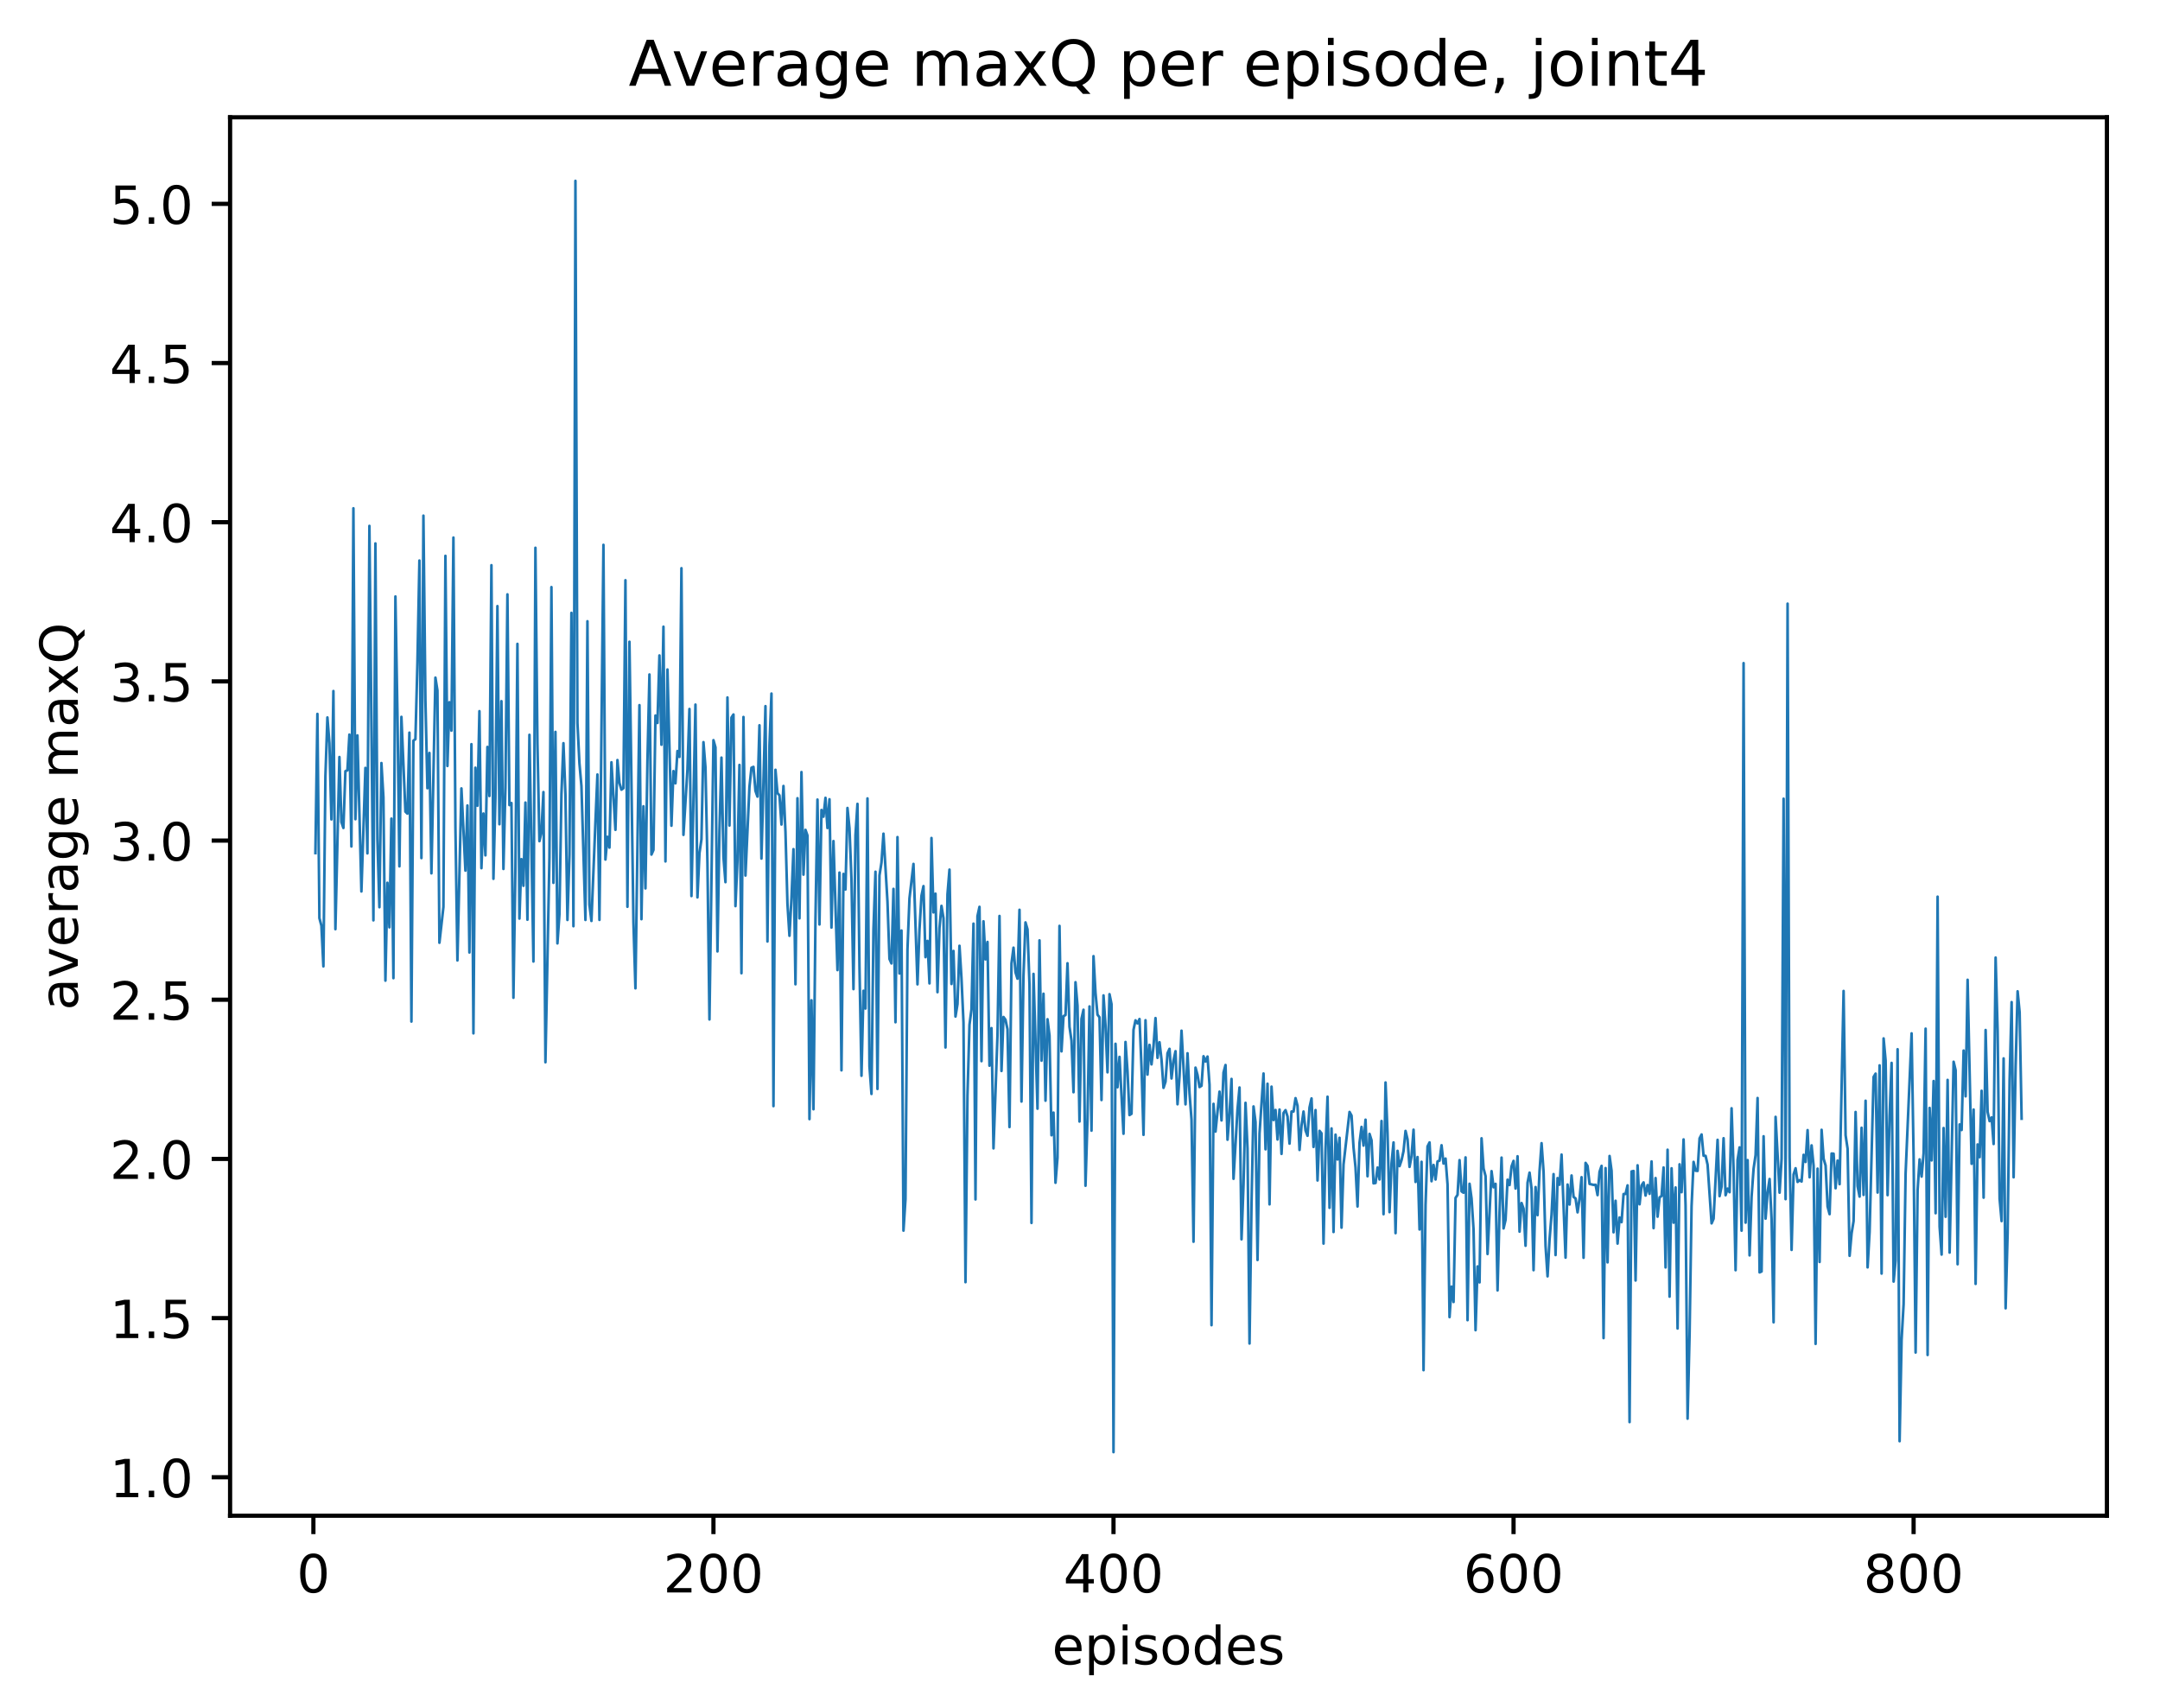 <?xml version="1.0" encoding="utf-8" standalone="no"?>
<!DOCTYPE svg PUBLIC "-//W3C//DTD SVG 1.1//EN"
  "http://www.w3.org/Graphics/SVG/1.1/DTD/svg11.dtd">
<!-- Created with matplotlib (http://matplotlib.org/) -->
<svg height="325pt" version="1.1" viewBox="0 0 411 325" width="411pt" xmlns="http://www.w3.org/2000/svg" xmlns:xlink="http://www.w3.org/1999/xlink">
 <defs>
  <style type="text/css">
*{stroke-linecap:butt;stroke-linejoin:round;}
  </style>
 </defs>
 <g id="figure_1">
  <g id="patch_1">
   <path d="M 0 325.986 
L 411.601 325.986 
L 411.601 0 
L 0 0 
z
" style="fill:#ffffff;"/>
  </g>
  <g id="axes_1">
   <g id="patch_2">
    <path d="M 43.781 288.43 
L 400.901 288.43 
L 400.901 22.318 
L 43.781 22.318 
z
" style="fill:#ffffff;"/>
   </g>
   <g id="matplotlib.axis_1">
    <g id="xtick_1">
     <g id="line2d_1">
      <defs>
       <path d="M 0 0 
L 0 3.5 
" id="m81a93ca152" style="stroke:#000000;stroke-width:0.8;"/>
      </defs>
      <g>
       <use style="stroke:#000000;stroke-width:0.8;" x="59.633" xlink:href="#m81a93ca152" y="288.43"/>
      </g>
     </g>
     <g id="text_1">
      <!-- 0 -->
      <defs>
       <path d="M 31.781 66.406 
Q 24.172 66.406 20.328 58.906 
Q 16.5 51.422 16.5 36.375 
Q 16.5 21.391 20.328 13.891 
Q 24.172 6.391 31.781 6.391 
Q 39.453 6.391 43.281 13.891 
Q 47.125 21.391 47.125 36.375 
Q 47.125 51.422 43.281 58.906 
Q 39.453 66.406 31.781 66.406 
z
M 31.781 74.219 
Q 44.047 74.219 50.516 64.516 
Q 56.984 54.828 56.984 36.375 
Q 56.984 17.969 50.516 8.266 
Q 44.047 -1.422 31.781 -1.422 
Q 19.531 -1.422 13.062 8.266 
Q 6.594 17.969 6.594 36.375 
Q 6.594 54.828 13.062 64.516 
Q 19.531 74.219 31.781 74.219 
z
" id="DejaVuSans-30"/>
      </defs>
      <g transform="translate(56.452 303.029)scale(0.1 -0.1)">
       <use xlink:href="#DejaVuSans-30"/>
      </g>
     </g>
    </g>
    <g id="xtick_2">
     <g id="line2d_2">
      <g>
       <use style="stroke:#000000;stroke-width:0.8;" x="135.754" xlink:href="#m81a93ca152" y="288.43"/>
      </g>
     </g>
     <g id="text_2">
      <!-- 200 -->
      <defs>
       <path d="M 19.188 8.297 
L 53.609 8.297 
L 53.609 0 
L 7.328 0 
L 7.328 8.297 
Q 12.938 14.109 22.625 23.891 
Q 32.328 33.688 34.812 36.531 
Q 39.547 41.844 41.422 45.531 
Q 43.312 49.219 43.312 52.781 
Q 43.312 58.594 39.234 62.25 
Q 35.156 65.922 28.609 65.922 
Q 23.969 65.922 18.812 64.312 
Q 13.672 62.703 7.812 59.422 
L 7.812 69.391 
Q 13.766 71.781 18.938 73 
Q 24.125 74.219 28.422 74.219 
Q 39.75 74.219 46.484 68.547 
Q 53.219 62.891 53.219 53.422 
Q 53.219 48.922 51.531 44.891 
Q 49.859 40.875 45.406 35.406 
Q 44.188 33.984 37.641 27.219 
Q 31.109 20.453 19.188 8.297 
z
" id="DejaVuSans-32"/>
      </defs>
      <g transform="translate(126.21 303.029)scale(0.1 -0.1)">
       <use xlink:href="#DejaVuSans-32"/>
       <use x="63.623" xlink:href="#DejaVuSans-30"/>
       <use x="127.246" xlink:href="#DejaVuSans-30"/>
      </g>
     </g>
    </g>
    <g id="xtick_3">
     <g id="line2d_3">
      <g>
       <use style="stroke:#000000;stroke-width:0.8;" x="211.875" xlink:href="#m81a93ca152" y="288.43"/>
      </g>
     </g>
     <g id="text_3">
      <!-- 400 -->
      <defs>
       <path d="M 37.797 64.312 
L 12.891 25.391 
L 37.797 25.391 
z
M 35.203 72.906 
L 47.609 72.906 
L 47.609 25.391 
L 58.016 25.391 
L 58.016 17.188 
L 47.609 17.188 
L 47.609 0 
L 37.797 0 
L 37.797 17.188 
L 4.891 17.188 
L 4.891 26.703 
z
" id="DejaVuSans-34"/>
      </defs>
      <g transform="translate(202.331 303.029)scale(0.1 -0.1)">
       <use xlink:href="#DejaVuSans-34"/>
       <use x="63.623" xlink:href="#DejaVuSans-30"/>
       <use x="127.246" xlink:href="#DejaVuSans-30"/>
      </g>
     </g>
    </g>
    <g id="xtick_4">
     <g id="line2d_4">
      <g>
       <use style="stroke:#000000;stroke-width:0.8;" x="287.995" xlink:href="#m81a93ca152" y="288.43"/>
      </g>
     </g>
     <g id="text_4">
      <!-- 600 -->
      <defs>
       <path d="M 33.016 40.375 
Q 26.375 40.375 22.484 35.828 
Q 18.609 31.297 18.609 23.391 
Q 18.609 15.531 22.484 10.953 
Q 26.375 6.391 33.016 6.391 
Q 39.656 6.391 43.531 10.953 
Q 47.406 15.531 47.406 23.391 
Q 47.406 31.297 43.531 35.828 
Q 39.656 40.375 33.016 40.375 
z
M 52.594 71.297 
L 52.594 62.312 
Q 48.875 64.062 45.094 64.984 
Q 41.312 65.922 37.594 65.922 
Q 27.828 65.922 22.672 59.328 
Q 17.531 52.734 16.797 39.406 
Q 19.672 43.656 24.016 45.922 
Q 28.375 48.188 33.594 48.188 
Q 44.578 48.188 50.953 41.516 
Q 57.328 34.859 57.328 23.391 
Q 57.328 12.156 50.688 5.359 
Q 44.047 -1.422 33.016 -1.422 
Q 20.359 -1.422 13.672 8.266 
Q 6.984 17.969 6.984 36.375 
Q 6.984 53.656 15.188 63.938 
Q 23.391 74.219 37.203 74.219 
Q 40.922 74.219 44.703 73.484 
Q 48.484 72.75 52.594 71.297 
z
" id="DejaVuSans-36"/>
      </defs>
      <g transform="translate(278.452 303.029)scale(0.1 -0.1)">
       <use xlink:href="#DejaVuSans-36"/>
       <use x="63.623" xlink:href="#DejaVuSans-30"/>
       <use x="127.246" xlink:href="#DejaVuSans-30"/>
      </g>
     </g>
    </g>
    <g id="xtick_5">
     <g id="line2d_5">
      <g>
       <use style="stroke:#000000;stroke-width:0.8;" x="364.116" xlink:href="#m81a93ca152" y="288.43"/>
      </g>
     </g>
     <g id="text_5">
      <!-- 800 -->
      <defs>
       <path d="M 31.781 34.625 
Q 24.75 34.625 20.719 30.859 
Q 16.703 27.094 16.703 20.516 
Q 16.703 13.922 20.719 10.156 
Q 24.75 6.391 31.781 6.391 
Q 38.812 6.391 42.859 10.172 
Q 46.922 13.969 46.922 20.516 
Q 46.922 27.094 42.891 30.859 
Q 38.875 34.625 31.781 34.625 
z
M 21.922 38.812 
Q 15.578 40.375 12.031 44.719 
Q 8.5 49.078 8.5 55.328 
Q 8.5 64.062 14.719 69.141 
Q 20.953 74.219 31.781 74.219 
Q 42.672 74.219 48.875 69.141 
Q 55.078 64.062 55.078 55.328 
Q 55.078 49.078 51.531 44.719 
Q 48 40.375 41.703 38.812 
Q 48.828 37.156 52.797 32.312 
Q 56.781 27.484 56.781 20.516 
Q 56.781 9.906 50.312 4.234 
Q 43.844 -1.422 31.781 -1.422 
Q 19.734 -1.422 13.25 4.234 
Q 6.781 9.906 6.781 20.516 
Q 6.781 27.484 10.781 32.312 
Q 14.797 37.156 21.922 38.812 
z
M 18.312 54.391 
Q 18.312 48.734 21.844 45.562 
Q 25.391 42.391 31.781 42.391 
Q 38.141 42.391 41.719 45.562 
Q 45.312 48.734 45.312 54.391 
Q 45.312 60.062 41.719 63.234 
Q 38.141 66.406 31.781 66.406 
Q 25.391 66.406 21.844 63.234 
Q 18.312 60.062 18.312 54.391 
z
" id="DejaVuSans-38"/>
      </defs>
      <g transform="translate(354.572 303.029)scale(0.1 -0.1)">
       <use xlink:href="#DejaVuSans-38"/>
       <use x="63.623" xlink:href="#DejaVuSans-30"/>
       <use x="127.246" xlink:href="#DejaVuSans-30"/>
      </g>
     </g>
    </g>
    <g id="text_6">
     <!-- episodes -->
     <defs>
      <path d="M 56.203 29.594 
L 56.203 25.203 
L 14.891 25.203 
Q 15.484 15.922 20.484 11.062 
Q 25.484 6.203 34.422 6.203 
Q 39.594 6.203 44.453 7.469 
Q 49.312 8.734 54.109 11.281 
L 54.109 2.781 
Q 49.266 0.734 44.188 -0.344 
Q 39.109 -1.422 33.891 -1.422 
Q 20.797 -1.422 13.156 6.188 
Q 5.516 13.812 5.516 26.812 
Q 5.516 40.234 12.766 48.109 
Q 20.016 56 32.328 56 
Q 43.359 56 49.781 48.891 
Q 56.203 41.797 56.203 29.594 
z
M 47.219 32.234 
Q 47.125 39.594 43.094 43.984 
Q 39.062 48.391 32.422 48.391 
Q 24.906 48.391 20.391 44.141 
Q 15.875 39.891 15.188 32.172 
z
" id="DejaVuSans-65"/>
      <path d="M 18.109 8.203 
L 18.109 -20.797 
L 9.078 -20.797 
L 9.078 54.688 
L 18.109 54.688 
L 18.109 46.391 
Q 20.953 51.266 25.266 53.625 
Q 29.594 56 35.594 56 
Q 45.562 56 51.781 48.094 
Q 58.016 40.188 58.016 27.297 
Q 58.016 14.406 51.781 6.484 
Q 45.562 -1.422 35.594 -1.422 
Q 29.594 -1.422 25.266 0.953 
Q 20.953 3.328 18.109 8.203 
z
M 48.688 27.297 
Q 48.688 37.203 44.609 42.844 
Q 40.531 48.484 33.406 48.484 
Q 26.266 48.484 22.188 42.844 
Q 18.109 37.203 18.109 27.297 
Q 18.109 17.391 22.188 11.75 
Q 26.266 6.109 33.406 6.109 
Q 40.531 6.109 44.609 11.75 
Q 48.688 17.391 48.688 27.297 
z
" id="DejaVuSans-70"/>
      <path d="M 9.422 54.688 
L 18.406 54.688 
L 18.406 0 
L 9.422 0 
z
M 9.422 75.984 
L 18.406 75.984 
L 18.406 64.594 
L 9.422 64.594 
z
" id="DejaVuSans-69"/>
      <path d="M 44.281 53.078 
L 44.281 44.578 
Q 40.484 46.531 36.375 47.5 
Q 32.281 48.484 27.875 48.484 
Q 21.188 48.484 17.844 46.438 
Q 14.5 44.391 14.5 40.281 
Q 14.5 37.156 16.891 35.375 
Q 19.281 33.594 26.516 31.984 
L 29.594 31.297 
Q 39.156 29.25 43.188 25.516 
Q 47.219 21.781 47.219 15.094 
Q 47.219 7.469 41.188 3.016 
Q 35.156 -1.422 24.609 -1.422 
Q 20.219 -1.422 15.453 -0.562 
Q 10.688 0.297 5.422 2 
L 5.422 11.281 
Q 10.406 8.688 15.234 7.391 
Q 20.062 6.109 24.812 6.109 
Q 31.156 6.109 34.562 8.281 
Q 37.984 10.453 37.984 14.406 
Q 37.984 18.062 35.516 20.016 
Q 33.062 21.969 24.703 23.781 
L 21.578 24.516 
Q 13.234 26.266 9.516 29.906 
Q 5.812 33.547 5.812 39.891 
Q 5.812 47.609 11.281 51.797 
Q 16.75 56 26.812 56 
Q 31.781 56 36.172 55.266 
Q 40.578 54.547 44.281 53.078 
z
" id="DejaVuSans-73"/>
      <path d="M 30.609 48.391 
Q 23.391 48.391 19.188 42.75 
Q 14.984 37.109 14.984 27.297 
Q 14.984 17.484 19.156 11.844 
Q 23.344 6.203 30.609 6.203 
Q 37.797 6.203 41.984 11.859 
Q 46.188 17.531 46.188 27.297 
Q 46.188 37.016 41.984 42.703 
Q 37.797 48.391 30.609 48.391 
z
M 30.609 56 
Q 42.328 56 49.016 48.375 
Q 55.719 40.766 55.719 27.297 
Q 55.719 13.875 49.016 6.219 
Q 42.328 -1.422 30.609 -1.422 
Q 18.844 -1.422 12.172 6.219 
Q 5.516 13.875 5.516 27.297 
Q 5.516 40.766 12.172 48.375 
Q 18.844 56 30.609 56 
z
" id="DejaVuSans-6f"/>
      <path d="M 45.406 46.391 
L 45.406 75.984 
L 54.391 75.984 
L 54.391 0 
L 45.406 0 
L 45.406 8.203 
Q 42.578 3.328 38.25 0.953 
Q 33.938 -1.422 27.875 -1.422 
Q 17.969 -1.422 11.734 6.484 
Q 5.516 14.406 5.516 27.297 
Q 5.516 40.188 11.734 48.094 
Q 17.969 56 27.875 56 
Q 33.938 56 38.25 53.625 
Q 42.578 51.266 45.406 46.391 
z
M 14.797 27.297 
Q 14.797 17.391 18.875 11.75 
Q 22.953 6.109 30.078 6.109 
Q 37.203 6.109 41.297 11.75 
Q 45.406 17.391 45.406 27.297 
Q 45.406 37.203 41.297 42.844 
Q 37.203 48.484 30.078 48.484 
Q 22.953 48.484 18.875 42.844 
Q 14.797 37.203 14.797 27.297 
z
" id="DejaVuSans-64"/>
     </defs>
     <g transform="translate(200.182 316.707)scale(0.1 -0.1)">
      <use xlink:href="#DejaVuSans-65"/>
      <use x="61.523" xlink:href="#DejaVuSans-70"/>
      <use x="125" xlink:href="#DejaVuSans-69"/>
      <use x="152.783" xlink:href="#DejaVuSans-73"/>
      <use x="204.883" xlink:href="#DejaVuSans-6f"/>
      <use x="266.064" xlink:href="#DejaVuSans-64"/>
      <use x="329.541" xlink:href="#DejaVuSans-65"/>
      <use x="391.064" xlink:href="#DejaVuSans-73"/>
     </g>
    </g>
   </g>
   <g id="matplotlib.axis_2">
    <g id="ytick_1">
     <g id="line2d_6">
      <defs>
       <path d="M 0 0 
L -3.5 0 
" id="m93ee9818b4" style="stroke:#000000;stroke-width:0.8;"/>
      </defs>
      <g>
       <use style="stroke:#000000;stroke-width:0.8;" x="43.781" xlink:href="#m93ee9818b4" y="281.11"/>
      </g>
     </g>
     <g id="text_7">
      <!-- 1.0 -->
      <defs>
       <path d="M 12.406 8.297 
L 28.516 8.297 
L 28.516 63.922 
L 10.984 60.406 
L 10.984 69.391 
L 28.422 72.906 
L 38.281 72.906 
L 38.281 8.297 
L 54.391 8.297 
L 54.391 0 
L 12.406 0 
z
" id="DejaVuSans-31"/>
       <path d="M 10.688 12.406 
L 21 12.406 
L 21 0 
L 10.688 0 
z
" id="DejaVuSans-2e"/>
      </defs>
      <g transform="translate(20.878 284.91)scale(0.1 -0.1)">
       <use xlink:href="#DejaVuSans-31"/>
       <use x="63.623" xlink:href="#DejaVuSans-2e"/>
       <use x="95.41" xlink:href="#DejaVuSans-30"/>
      </g>
     </g>
    </g>
    <g id="ytick_2">
     <g id="line2d_7">
      <g>
       <use style="stroke:#000000;stroke-width:0.8;" x="43.781" xlink:href="#m93ee9818b4" y="250.821"/>
      </g>
     </g>
     <g id="text_8">
      <!-- 1.5 -->
      <defs>
       <path d="M 10.797 72.906 
L 49.516 72.906 
L 49.516 64.594 
L 19.828 64.594 
L 19.828 46.734 
Q 21.969 47.469 24.109 47.828 
Q 26.266 48.188 28.422 48.188 
Q 40.625 48.188 47.75 41.5 
Q 54.891 34.812 54.891 23.391 
Q 54.891 11.625 47.562 5.094 
Q 40.234 -1.422 26.906 -1.422 
Q 22.312 -1.422 17.547 -0.641 
Q 12.797 0.141 7.719 1.703 
L 7.719 11.625 
Q 12.109 9.234 16.797 8.062 
Q 21.484 6.891 26.703 6.891 
Q 35.156 6.891 40.078 11.328 
Q 45.016 15.766 45.016 23.391 
Q 45.016 31 40.078 35.438 
Q 35.156 39.891 26.703 39.891 
Q 22.75 39.891 18.812 39.016 
Q 14.891 38.141 10.797 36.281 
z
" id="DejaVuSans-35"/>
      </defs>
      <g transform="translate(20.878 254.62)scale(0.1 -0.1)">
       <use xlink:href="#DejaVuSans-31"/>
       <use x="63.623" xlink:href="#DejaVuSans-2e"/>
       <use x="95.41" xlink:href="#DejaVuSans-35"/>
      </g>
     </g>
    </g>
    <g id="ytick_3">
     <g id="line2d_8">
      <g>
       <use style="stroke:#000000;stroke-width:0.8;" x="43.781" xlink:href="#m93ee9818b4" y="220.531"/>
      </g>
     </g>
     <g id="text_9">
      <!-- 2.0 -->
      <g transform="translate(20.878 224.33)scale(0.1 -0.1)">
       <use xlink:href="#DejaVuSans-32"/>
       <use x="63.623" xlink:href="#DejaVuSans-2e"/>
       <use x="95.41" xlink:href="#DejaVuSans-30"/>
      </g>
     </g>
    </g>
    <g id="ytick_4">
     <g id="line2d_9">
      <g>
       <use style="stroke:#000000;stroke-width:0.8;" x="43.781" xlink:href="#m93ee9818b4" y="190.242"/>
      </g>
     </g>
     <g id="text_10">
      <!-- 2.5 -->
      <g transform="translate(20.878 194.041)scale(0.1 -0.1)">
       <use xlink:href="#DejaVuSans-32"/>
       <use x="63.623" xlink:href="#DejaVuSans-2e"/>
       <use x="95.41" xlink:href="#DejaVuSans-35"/>
      </g>
     </g>
    </g>
    <g id="ytick_5">
     <g id="line2d_10">
      <g>
       <use style="stroke:#000000;stroke-width:0.8;" x="43.781" xlink:href="#m93ee9818b4" y="159.952"/>
      </g>
     </g>
     <g id="text_11">
      <!-- 3.0 -->
      <defs>
       <path d="M 40.578 39.312 
Q 47.656 37.797 51.625 33 
Q 55.609 28.219 55.609 21.188 
Q 55.609 10.406 48.188 4.484 
Q 40.766 -1.422 27.094 -1.422 
Q 22.516 -1.422 17.656 -0.516 
Q 12.797 0.391 7.625 2.203 
L 7.625 11.719 
Q 11.719 9.328 16.594 8.109 
Q 21.484 6.891 26.812 6.891 
Q 36.078 6.891 40.938 10.547 
Q 45.797 14.203 45.797 21.188 
Q 45.797 27.641 41.281 31.266 
Q 36.766 34.906 28.719 34.906 
L 20.219 34.906 
L 20.219 43.016 
L 29.109 43.016 
Q 36.375 43.016 40.234 45.922 
Q 44.094 48.828 44.094 54.297 
Q 44.094 59.906 40.109 62.906 
Q 36.141 65.922 28.719 65.922 
Q 24.656 65.922 20.016 65.031 
Q 15.375 64.156 9.812 62.312 
L 9.812 71.094 
Q 15.438 72.656 20.344 73.438 
Q 25.25 74.219 29.594 74.219 
Q 40.828 74.219 47.359 69.109 
Q 53.906 64.016 53.906 55.328 
Q 53.906 49.266 50.438 45.094 
Q 46.969 40.922 40.578 39.312 
z
" id="DejaVuSans-33"/>
      </defs>
      <g transform="translate(20.878 163.751)scale(0.1 -0.1)">
       <use xlink:href="#DejaVuSans-33"/>
       <use x="63.623" xlink:href="#DejaVuSans-2e"/>
       <use x="95.41" xlink:href="#DejaVuSans-30"/>
      </g>
     </g>
    </g>
    <g id="ytick_6">
     <g id="line2d_11">
      <g>
       <use style="stroke:#000000;stroke-width:0.8;" x="43.781" xlink:href="#m93ee9818b4" y="129.663"/>
      </g>
     </g>
     <g id="text_12">
      <!-- 3.5 -->
      <g transform="translate(20.878 133.462)scale(0.1 -0.1)">
       <use xlink:href="#DejaVuSans-33"/>
       <use x="63.623" xlink:href="#DejaVuSans-2e"/>
       <use x="95.41" xlink:href="#DejaVuSans-35"/>
      </g>
     </g>
    </g>
    <g id="ytick_7">
     <g id="line2d_12">
      <g>
       <use style="stroke:#000000;stroke-width:0.8;" x="43.781" xlink:href="#m93ee9818b4" y="99.373"/>
      </g>
     </g>
     <g id="text_13">
      <!-- 4.0 -->
      <g transform="translate(20.878 103.172)scale(0.1 -0.1)">
       <use xlink:href="#DejaVuSans-34"/>
       <use x="63.623" xlink:href="#DejaVuSans-2e"/>
       <use x="95.41" xlink:href="#DejaVuSans-30"/>
      </g>
     </g>
    </g>
    <g id="ytick_8">
     <g id="line2d_13">
      <g>
       <use style="stroke:#000000;stroke-width:0.8;" x="43.781" xlink:href="#m93ee9818b4" y="69.083"/>
      </g>
     </g>
     <g id="text_14">
      <!-- 4.5 -->
      <g transform="translate(20.878 72.883)scale(0.1 -0.1)">
       <use xlink:href="#DejaVuSans-34"/>
       <use x="63.623" xlink:href="#DejaVuSans-2e"/>
       <use x="95.41" xlink:href="#DejaVuSans-35"/>
      </g>
     </g>
    </g>
    <g id="ytick_9">
     <g id="line2d_14">
      <g>
       <use style="stroke:#000000;stroke-width:0.8;" x="43.781" xlink:href="#m93ee9818b4" y="38.794"/>
      </g>
     </g>
     <g id="text_15">
      <!-- 5.0 -->
      <g transform="translate(20.878 42.593)scale(0.1 -0.1)">
       <use xlink:href="#DejaVuSans-35"/>
       <use x="63.623" xlink:href="#DejaVuSans-2e"/>
       <use x="95.41" xlink:href="#DejaVuSans-30"/>
      </g>
     </g>
    </g>
    <g id="text_16">
     <!-- average maxQ -->
     <defs>
      <path d="M 34.281 27.484 
Q 23.391 27.484 19.188 25 
Q 14.984 22.516 14.984 16.5 
Q 14.984 11.719 18.141 8.906 
Q 21.297 6.109 26.703 6.109 
Q 34.188 6.109 38.703 11.406 
Q 43.219 16.703 43.219 25.484 
L 43.219 27.484 
z
M 52.203 31.203 
L 52.203 0 
L 43.219 0 
L 43.219 8.297 
Q 40.141 3.328 35.547 0.953 
Q 30.953 -1.422 24.312 -1.422 
Q 15.922 -1.422 10.953 3.297 
Q 6 8.016 6 15.922 
Q 6 25.141 12.172 29.828 
Q 18.359 34.516 30.609 34.516 
L 43.219 34.516 
L 43.219 35.406 
Q 43.219 41.609 39.141 45 
Q 35.062 48.391 27.688 48.391 
Q 23 48.391 18.547 47.266 
Q 14.109 46.141 10.016 43.891 
L 10.016 52.203 
Q 14.938 54.109 19.578 55.047 
Q 24.219 56 28.609 56 
Q 40.484 56 46.344 49.844 
Q 52.203 43.703 52.203 31.203 
z
" id="DejaVuSans-61"/>
      <path d="M 2.984 54.688 
L 12.5 54.688 
L 29.594 8.797 
L 46.688 54.688 
L 56.203 54.688 
L 35.688 0 
L 23.484 0 
z
" id="DejaVuSans-76"/>
      <path d="M 41.109 46.297 
Q 39.594 47.172 37.812 47.578 
Q 36.031 48 33.891 48 
Q 26.266 48 22.188 43.047 
Q 18.109 38.094 18.109 28.812 
L 18.109 0 
L 9.078 0 
L 9.078 54.688 
L 18.109 54.688 
L 18.109 46.188 
Q 20.953 51.172 25.484 53.578 
Q 30.031 56 36.531 56 
Q 37.453 56 38.578 55.875 
Q 39.703 55.766 41.062 55.516 
z
" id="DejaVuSans-72"/>
      <path d="M 45.406 27.984 
Q 45.406 37.75 41.375 43.109 
Q 37.359 48.484 30.078 48.484 
Q 22.859 48.484 18.828 43.109 
Q 14.797 37.75 14.797 27.984 
Q 14.797 18.266 18.828 12.891 
Q 22.859 7.516 30.078 7.516 
Q 37.359 7.516 41.375 12.891 
Q 45.406 18.266 45.406 27.984 
z
M 54.391 6.781 
Q 54.391 -7.172 48.188 -13.984 
Q 42 -20.797 29.203 -20.797 
Q 24.469 -20.797 20.266 -20.094 
Q 16.062 -19.391 12.109 -17.922 
L 12.109 -9.188 
Q 16.062 -11.328 19.922 -12.344 
Q 23.781 -13.375 27.781 -13.375 
Q 36.625 -13.375 41.016 -8.766 
Q 45.406 -4.156 45.406 5.172 
L 45.406 9.625 
Q 42.625 4.781 38.281 2.391 
Q 33.938 0 27.875 0 
Q 17.828 0 11.672 7.656 
Q 5.516 15.328 5.516 27.984 
Q 5.516 40.672 11.672 48.328 
Q 17.828 56 27.875 56 
Q 33.938 56 38.281 53.609 
Q 42.625 51.219 45.406 46.391 
L 45.406 54.688 
L 54.391 54.688 
z
" id="DejaVuSans-67"/>
      <path id="DejaVuSans-20"/>
      <path d="M 52 44.188 
Q 55.375 50.25 60.062 53.125 
Q 64.75 56 71.094 56 
Q 79.641 56 84.281 50.016 
Q 88.922 44.047 88.922 33.016 
L 88.922 0 
L 79.891 0 
L 79.891 32.719 
Q 79.891 40.578 77.094 44.375 
Q 74.312 48.188 68.609 48.188 
Q 61.625 48.188 57.562 43.547 
Q 53.516 38.922 53.516 30.906 
L 53.516 0 
L 44.484 0 
L 44.484 32.719 
Q 44.484 40.625 41.703 44.406 
Q 38.922 48.188 33.109 48.188 
Q 26.219 48.188 22.156 43.531 
Q 18.109 38.875 18.109 30.906 
L 18.109 0 
L 9.078 0 
L 9.078 54.688 
L 18.109 54.688 
L 18.109 46.188 
Q 21.188 51.219 25.484 53.609 
Q 29.781 56 35.688 56 
Q 41.656 56 45.828 52.969 
Q 50 49.953 52 44.188 
z
" id="DejaVuSans-6d"/>
      <path d="M 54.891 54.688 
L 35.109 28.078 
L 55.906 0 
L 45.312 0 
L 29.391 21.484 
L 13.484 0 
L 2.875 0 
L 24.125 28.609 
L 4.688 54.688 
L 15.281 54.688 
L 29.781 35.203 
L 44.281 54.688 
z
" id="DejaVuSans-78"/>
      <path d="M 39.406 66.219 
Q 28.656 66.219 22.328 58.203 
Q 16.016 50.203 16.016 36.375 
Q 16.016 22.609 22.328 14.594 
Q 28.656 6.594 39.406 6.594 
Q 50.141 6.594 56.422 14.594 
Q 62.703 22.609 62.703 36.375 
Q 62.703 50.203 56.422 58.203 
Q 50.141 66.219 39.406 66.219 
z
M 53.219 1.312 
L 66.219 -12.891 
L 54.297 -12.891 
L 43.5 -1.219 
Q 41.891 -1.312 41.031 -1.359 
Q 40.188 -1.422 39.406 -1.422 
Q 24.031 -1.422 14.812 8.859 
Q 5.609 19.141 5.609 36.375 
Q 5.609 53.656 14.812 63.938 
Q 24.031 74.219 39.406 74.219 
Q 54.734 74.219 63.906 63.938 
Q 73.094 53.656 73.094 36.375 
Q 73.094 23.688 67.984 14.641 
Q 62.891 5.609 53.219 1.312 
z
" id="DejaVuSans-51"/>
     </defs>
     <g transform="translate(14.798 192.263)rotate(-90)scale(0.1 -0.1)">
      <use xlink:href="#DejaVuSans-61"/>
      <use x="61.279" xlink:href="#DejaVuSans-76"/>
      <use x="120.459" xlink:href="#DejaVuSans-65"/>
      <use x="181.982" xlink:href="#DejaVuSans-72"/>
      <use x="223.096" xlink:href="#DejaVuSans-61"/>
      <use x="284.375" xlink:href="#DejaVuSans-67"/>
      <use x="347.852" xlink:href="#DejaVuSans-65"/>
      <use x="409.375" xlink:href="#DejaVuSans-20"/>
      <use x="441.162" xlink:href="#DejaVuSans-6d"/>
      <use x="538.574" xlink:href="#DejaVuSans-61"/>
      <use x="599.854" xlink:href="#DejaVuSans-78"/>
      <use x="659.033" xlink:href="#DejaVuSans-51"/>
     </g>
    </g>
   </g>
   <g id="line2d_15">
    <path clip-path="url(#pdf5f5b239a)" d="M 60.014 162.336 
L 60.395 135.852 
L 60.775 174.713 
L 61.156 176.152 
L 61.536 183.891 
L 61.917 147.702 
L 62.298 136.526 
L 62.678 141.414 
L 63.059 155.922 
L 63.439 131.501 
L 63.82 176.814 
L 64.581 144.057 
L 64.962 156.43 
L 65.342 157.557 
L 65.723 146.749 
L 66.104 146.584 
L 66.484 139.789 
L 66.865 161.074 
L 67.245 96.722 
L 67.626 155.889 
L 68.007 139.943 
L 68.768 169.637 
L 69.529 146.127 
L 69.91 162.386 
L 70.29 100.072 
L 71.051 175.133 
L 71.432 103.41 
L 71.813 159.622 
L 72.193 172.636 
L 72.574 145.201 
L 72.954 151.691 
L 73.335 186.608 
L 73.716 167.984 
L 74.096 176.461 
L 74.477 155.778 
L 74.858 186.135 
L 75.238 113.506 
L 75.619 135.603 
L 75.999 164.857 
L 76.38 136.413 
L 77.141 154.447 
L 77.522 154.826 
L 77.902 139.416 
L 78.283 194.394 
L 78.664 140.94 
L 79.044 140.655 
L 79.425 126.149 
L 79.805 106.665 
L 80.186 163.286 
L 80.567 98.126 
L 80.947 133.258 
L 81.328 149.995 
L 81.708 143.28 
L 82.089 166.187 
L 82.85 128.951 
L 83.231 131.394 
L 83.611 179.398 
L 84.373 172.58 
L 84.753 105.774 
L 85.134 145.758 
L 85.514 133.627 
L 85.895 139.031 
L 86.276 102.294 
L 86.656 157.403 
L 87.037 182.763 
L 87.798 150.029 
L 88.559 165.672 
L 88.94 153.276 
L 89.32 181.247 
L 89.701 141.612 
L 90.082 196.637 
L 90.462 146.088 
L 90.843 153.325 
L 91.223 135.33 
L 91.604 165.209 
L 91.985 154.807 
L 92.365 162.767 
L 92.746 142.138 
L 93.126 151.474 
L 93.507 107.552 
L 93.888 167.229 
L 94.268 151.727 
L 94.649 115.338 
L 95.029 156.844 
L 95.41 133.427 
L 95.791 165.355 
L 96.171 149.84 
L 96.552 113.105 
L 96.932 153.2 
L 97.313 152.811 
L 97.694 189.866 
L 98.074 165.062 
L 98.455 122.522 
L 98.836 174.801 
L 99.216 163.484 
L 99.597 168.559 
L 99.977 152.724 
L 100.358 175.016 
L 100.739 139.829 
L 101.5 182.967 
L 101.88 104.24 
L 102.261 141.479 
L 102.642 160.063 
L 103.022 158.348 
L 103.403 150.725 
L 103.783 202.14 
L 104.545 163.16 
L 104.925 111.721 
L 105.306 167.997 
L 105.686 139.272 
L 106.067 179.521 
L 106.448 173.962 
L 106.828 151.122 
L 107.209 141.423 
L 107.589 151.152 
L 107.97 175.062 
L 108.351 162.753 
L 108.731 116.623 
L 109.112 176.25 
L 109.492 34.414 
L 109.873 137.563 
L 110.254 145.258 
L 110.634 149.569 
L 111.395 175.056 
L 111.776 118.221 
L 112.157 172.142 
L 112.537 175.25 
L 113.298 156.41 
L 113.679 147.38 
L 114.06 175.05 
L 114.821 103.679 
L 115.201 163.563 
L 115.582 159.237 
L 115.963 161.291 
L 116.343 145.057 
L 117.104 157.91 
L 117.485 144.634 
L 117.866 149.005 
L 118.246 150.27 
L 118.627 149.985 
L 119.007 110.413 
L 119.388 172.552 
L 119.769 122.119 
L 120.53 175.542 
L 120.91 188.069 
L 121.672 134.184 
L 122.052 174.913 
L 122.433 153.431 
L 122.814 169.054 
L 123.194 144.771 
L 123.575 128.349 
L 123.955 162.619 
L 124.336 161.743 
L 124.717 136.164 
L 125.097 137.58 
L 125.478 124.729 
L 125.858 141.716 
L 126.239 119.259 
L 126.62 163.922 
L 127 127.401 
L 127.761 157.127 
L 128.142 146.728 
L 128.523 149.059 
L 128.903 142.911 
L 129.284 144.035 
L 129.664 108.128 
L 130.045 158.869 
L 130.806 146.45 
L 131.187 134.915 
L 131.567 170.513 
L 132.329 134.082 
L 132.709 170.765 
L 133.09 162.348 
L 133.47 159.726 
L 133.851 141.227 
L 134.232 146.006 
L 134.612 164.261 
L 134.993 193.995 
L 135.754 140.847 
L 136.135 142.219 
L 136.515 181.046 
L 136.896 158.126 
L 137.276 144.168 
L 137.657 163.048 
L 138.038 167.866 
L 138.418 132.721 
L 138.799 157.091 
L 139.179 136.549 
L 139.56 135.959 
L 139.941 172.427 
L 140.321 163.726 
L 140.702 145.562 
L 141.082 185.198 
L 141.463 136.438 
L 141.844 166.607 
L 142.605 149.735 
L 142.985 146.098 
L 143.366 145.929 
L 143.747 150.494 
L 144.127 151.589 
L 144.508 138.017 
L 144.888 163.38 
L 145.65 134.372 
L 146.03 179.154 
L 146.411 141.871 
L 146.792 131.981 
L 147.172 210.485 
L 147.553 146.484 
L 147.933 150.911 
L 148.314 151.344 
L 148.695 156.902 
L 149.075 149.567 
L 149.456 158.297 
L 149.836 171.992 
L 150.217 178.071 
L 150.598 170.992 
L 150.978 161.587 
L 151.359 187.3 
L 151.739 151.9 
L 152.12 174.755 
L 152.501 146.919 
L 152.881 166.439 
L 153.262 157.915 
L 153.642 159.005 
L 154.023 212.958 
L 154.404 190.352 
L 154.784 211.083 
L 155.165 174.922 
L 155.545 152.153 
L 155.926 175.923 
L 156.307 154.136 
L 156.687 155.408 
L 157.068 151.82 
L 157.448 157.568 
L 157.829 152.094 
L 158.21 176.51 
L 158.59 160.049 
L 159.351 184.601 
L 159.732 166.046 
L 160.113 203.678 
L 160.493 166.302 
L 160.874 169.262 
L 161.254 153.751 
L 161.635 157.601 
L 162.016 167.239 
L 162.396 188.22 
L 162.777 158.9 
L 163.157 152.97 
L 163.538 183.942 
L 163.919 204.71 
L 164.299 188.535 
L 164.68 191.912 
L 165.06 151.933 
L 165.441 202.891 
L 165.822 208.168 
L 166.202 176.821 
L 166.583 165.882 
L 166.963 207.215 
L 167.344 166.592 
L 167.725 164.136 
L 168.105 158.642 
L 168.866 171.581 
L 169.247 182.478 
L 169.628 183.335 
L 170.008 169.149 
L 170.389 194.522 
L 170.77 159.293 
L 171.15 185.25 
L 171.531 177.073 
L 171.911 234.182 
L 172.292 228.19 
L 172.673 180.615 
L 173.053 170.945 
L 173.814 164.398 
L 174.576 187.312 
L 174.956 176.908 
L 175.337 170.463 
L 175.717 168.619 
L 176.098 182.139 
L 176.479 179.045 
L 176.859 187.132 
L 177.24 159.466 
L 177.62 173.62 
L 178.001 170.059 
L 178.382 188.805 
L 178.762 176.581 
L 179.143 172.379 
L 179.523 174.735 
L 179.904 199.322 
L 180.285 170.183 
L 180.665 165.482 
L 181.046 187.246 
L 181.426 180.958 
L 181.807 193.44 
L 182.188 191.067 
L 182.568 179.974 
L 182.949 186.172 
L 183.329 194.573 
L 183.71 243.989 
L 184.091 208.445 
L 184.471 195.007 
L 184.852 192.072 
L 185.232 175.76 
L 185.613 228.242 
L 185.994 174.325 
L 186.374 172.564 
L 186.755 201.929 
L 187.135 175.317 
L 187.516 182.557 
L 187.897 179.24 
L 188.277 202.791 
L 188.658 195.645 
L 189.038 218.522 
L 189.8 197.035 
L 190.18 174.302 
L 190.561 203.797 
L 190.941 193.524 
L 191.322 194.053 
L 191.703 195.853 
L 192.083 214.467 
L 192.464 183.327 
L 192.845 180.336 
L 193.225 185.015 
L 193.606 186.237 
L 193.986 173.126 
L 194.367 209.615 
L 194.748 185.633 
L 195.128 175.528 
L 195.509 176.843 
L 195.889 187.341 
L 196.27 232.715 
L 196.651 185.325 
L 197.412 210.976 
L 197.792 178.945 
L 198.173 201.835 
L 198.554 189.101 
L 198.934 209.45 
L 199.315 193.953 
L 199.695 197.058 
L 200.076 216.028 
L 200.457 211.715 
L 200.837 225.071 
L 201.218 220.288 
L 201.598 176.19 
L 201.979 200.065 
L 202.36 193.375 
L 202.74 193.145 
L 203.121 183.302 
L 203.501 195.387 
L 203.882 198.017 
L 204.263 207.841 
L 204.643 186.909 
L 205.024 191.392 
L 205.404 213.415 
L 205.785 193.874 
L 206.166 192.147 
L 206.546 225.636 
L 206.927 212.919 
L 207.307 191.516 
L 207.688 215.151 
L 208.069 181.95 
L 208.449 188.912 
L 208.83 193.087 
L 209.21 193.577 
L 209.591 209.327 
L 209.972 189.42 
L 210.352 195.167 
L 210.733 204.052 
L 211.113 189.184 
L 211.494 191.078 
L 211.875 276.334 
L 212.255 198.627 
L 212.636 206.895 
L 213.016 201.117 
L 213.778 215.742 
L 214.158 198.277 
L 214.539 203.844 
L 214.919 212.189 
L 215.3 211.945 
L 215.681 195.964 
L 216.061 194.161 
L 216.442 194.748 
L 216.823 193.909 
L 217.203 203.103 
L 217.584 215.95 
L 217.964 194.143 
L 218.345 204.486 
L 218.726 198.832 
L 219.106 202.54 
L 219.487 199.077 
L 219.867 193.733 
L 220.248 201.304 
L 220.629 198.331 
L 221.009 201.619 
L 221.39 207.009 
L 221.77 205.839 
L 222.151 200.425 
L 222.532 199.582 
L 222.912 205.221 
L 223.293 201.812 
L 223.673 200.031 
L 224.054 210.13 
L 224.435 204.843 
L 224.815 196.13 
L 225.576 210.147 
L 225.957 200.427 
L 226.338 208.038 
L 226.718 213.033 
L 227.099 236.292 
L 227.479 203.162 
L 227.86 204.562 
L 228.241 206.859 
L 228.621 206.615 
L 229.002 200.994 
L 229.382 202.009 
L 229.763 201.053 
L 230.144 206.43 
L 230.524 252.172 
L 230.905 210.051 
L 231.285 215.334 
L 232.047 207.734 
L 232.427 213.208 
L 232.808 204.102 
L 233.188 202.661 
L 233.569 216.88 
L 233.95 211.987 
L 234.33 205.309 
L 234.711 224.313 
L 235.472 211.098 
L 235.853 206.941 
L 236.233 235.831 
L 236.614 225.411 
L 236.994 209.861 
L 237.375 218.58 
L 237.756 255.661 
L 238.136 228.907 
L 238.517 210.545 
L 238.897 213.533 
L 239.278 239.766 
L 239.659 215.707 
L 240.42 204.277 
L 240.801 218.702 
L 241.181 206.229 
L 241.562 229.181 
L 241.942 206.777 
L 242.323 213.132 
L 242.704 211.219 
L 243.084 216.837 
L 243.465 211.14 
L 243.845 219.577 
L 244.226 211.78 
L 244.607 211.249 
L 244.987 212.454 
L 245.368 217.621 
L 245.748 211.512 
L 246.129 211.518 
L 246.51 208.969 
L 246.89 210.419 
L 247.271 218.822 
L 247.651 214.189 
L 248.032 211.515 
L 248.413 215.118 
L 248.793 216.131 
L 249.174 210.74 
L 249.554 209.02 
L 249.935 218.253 
L 250.316 211.237 
L 250.696 224.635 
L 251.077 215.189 
L 251.457 215.668 
L 251.838 236.647 
L 252.219 218.681 
L 252.599 208.698 
L 252.98 229.841 
L 253.36 214.732 
L 253.741 234.442 
L 254.122 215.918 
L 254.502 220.64 
L 254.883 216.511 
L 255.263 233.614 
L 255.644 221.583 
L 256.786 211.594 
L 257.166 212.283 
L 257.547 218.373 
L 257.928 222.192 
L 258.308 229.582 
L 258.689 217.454 
L 259.069 214.441 
L 259.45 218 
L 259.831 213.071 
L 260.211 223.833 
L 260.592 215.769 
L 260.972 216.999 
L 261.353 225.181 
L 261.734 225.112 
L 262.114 222.175 
L 262.495 224.447 
L 262.875 213.318 
L 263.256 231.05 
L 263.637 205.987 
L 264.017 215.644 
L 264.398 230.662 
L 264.779 221.378 
L 265.159 217.395 
L 265.54 234.658 
L 265.92 218.993 
L 266.301 221.903 
L 266.682 220.774 
L 267.062 219.042 
L 267.443 215.204 
L 267.823 216.818 
L 268.204 222.049 
L 268.585 219.995 
L 268.965 214.971 
L 269.346 224.918 
L 269.726 220.175 
L 270.107 233.962 
L 270.488 221.079 
L 270.868 260.735 
L 271.249 229.277 
L 271.629 218.156 
L 272.01 217.393 
L 272.391 224.779 
L 272.771 221.677 
L 273.152 224.452 
L 273.532 221.006 
L 273.913 220.859 
L 274.294 217.931 
L 274.674 221.422 
L 275.055 220.463 
L 275.435 225.386 
L 275.816 250.634 
L 276.197 244.834 
L 276.577 247.762 
L 276.958 227.95 
L 277.338 227.372 
L 277.719 220.763 
L 278.1 226.709 
L 278.48 226.969 
L 278.861 220.245 
L 279.241 251.219 
L 279.622 225.262 
L 280.003 228.056 
L 280.383 233.926 
L 280.764 253.123 
L 281.144 240.99 
L 281.525 244.029 
L 281.906 216.61 
L 282.286 222.333 
L 282.667 223.799 
L 283.047 238.627 
L 283.809 222.857 
L 284.189 225.927 
L 284.57 225.272 
L 284.95 245.551 
L 285.331 230.62 
L 285.712 220.283 
L 286.092 233.76 
L 286.473 232.124 
L 286.853 224.493 
L 287.234 225.512 
L 287.615 221.958 
L 287.995 220.908 
L 288.376 226.167 
L 288.757 220.028 
L 289.137 234.37 
L 289.518 228.924 
L 289.898 230.004 
L 290.279 237.056 
L 290.66 225.06 
L 291.04 223.144 
L 291.421 226.2 
L 291.801 241.704 
L 292.182 225.891 
L 292.563 231.238 
L 292.943 222.805 
L 293.324 217.536 
L 293.704 222.902 
L 294.085 237.083 
L 294.466 242.877 
L 294.846 235.851 
L 295.227 231.102 
L 295.607 223.425 
L 295.988 238.828 
L 296.369 224.177 
L 296.749 225.449 
L 297.13 219.711 
L 297.891 239.321 
L 298.272 225.408 
L 298.652 229.212 
L 299.033 223.683 
L 299.413 227.759 
L 299.794 228.06 
L 300.175 230.701 
L 300.555 228.099 
L 300.936 224.009 
L 301.316 239.347 
L 301.697 221.288 
L 302.078 221.876 
L 302.458 225.292 
L 303.219 225.476 
L 303.6 225.453 
L 303.981 227.423 
L 304.361 222.974 
L 304.742 221.854 
L 305.122 254.632 
L 305.503 222.278 
L 305.884 240.221 
L 306.264 219.975 
L 306.645 222.79 
L 307.025 234.498 
L 307.406 228.497 
L 307.787 236.646 
L 308.167 231.679 
L 308.548 232.564 
L 308.928 227.215 
L 309.309 227.189 
L 309.69 225.564 
L 310.07 270.614 
L 310.451 222.919 
L 310.831 222.828 
L 311.212 243.67 
L 311.593 221.75 
L 311.973 229.167 
L 312.354 225.582 
L 312.735 225 
L 313.115 227.506 
L 313.496 225.51 
L 313.876 227.181 
L 314.257 221.013 
L 314.638 233.704 
L 315.018 224.175 
L 315.399 231.525 
L 315.779 227.87 
L 316.16 227.577 
L 316.541 222.163 
L 316.921 241.185 
L 317.302 218.784 
L 317.682 246.74 
L 318.063 222.315 
L 318.444 232.667 
L 318.824 225.962 
L 319.205 252.8 
L 319.585 221.558 
L 319.966 226.866 
L 320.347 216.821 
L 320.727 229.399 
L 321.108 269.961 
L 321.488 254.002 
L 321.869 229.528 
L 322.25 221.097 
L 322.63 222.778 
L 323.011 222.818 
L 323.391 216.625 
L 323.772 215.88 
L 324.153 219.926 
L 324.533 219.948 
L 324.914 221.621 
L 325.675 232.8 
L 326.056 231.916 
L 326.817 216.9 
L 327.197 227.617 
L 327.578 225.79 
L 327.959 216.595 
L 328.339 227.442 
L 328.72 226.186 
L 329.1 226.866 
L 329.481 210.899 
L 329.862 222.511 
L 330.242 241.71 
L 330.623 220.735 
L 331.003 218.335 
L 331.384 234.184 
L 331.765 126.189 
L 332.145 232.66 
L 332.526 220.759 
L 332.906 238.891 
L 333.287 227.741 
L 333.668 222.406 
L 334.048 219.81 
L 334.429 208.942 
L 334.81 242.123 
L 335.19 241.95 
L 335.571 216.223 
L 335.951 231.896 
L 336.332 226.923 
L 336.713 224.354 
L 337.093 231.986 
L 337.474 251.621 
L 337.854 212.532 
L 338.616 226.957 
L 338.996 220.512 
L 339.377 151.991 
L 339.757 228.188 
L 340.138 114.871 
L 340.519 220.167 
L 340.899 237.849 
L 341.28 223.484 
L 341.66 222.307 
L 342.041 224.918 
L 342.422 224.569 
L 342.802 224.836 
L 343.183 219.757 
L 343.563 221.113 
L 343.944 215.054 
L 344.325 224.026 
L 344.705 217.957 
L 345.086 221.831 
L 345.466 255.732 
L 345.847 222.383 
L 346.228 240.145 
L 346.608 214.992 
L 346.989 220.491 
L 347.369 221.777 
L 347.75 229.596 
L 348.131 231.046 
L 348.511 219.51 
L 348.892 219.543 
L 349.272 226.115 
L 349.653 220.853 
L 350.034 225.339 
L 350.795 188.572 
L 351.175 216.03 
L 351.556 218.584 
L 351.937 238.968 
L 352.317 234.696 
L 352.698 232.349 
L 353.078 211.602 
L 353.459 225.707 
L 353.84 227.705 
L 354.22 214.605 
L 354.601 227.386 
L 354.981 209.46 
L 355.362 241.172 
L 355.743 234.405 
L 356.504 204.934 
L 356.884 204.301 
L 357.265 226.932 
L 357.646 202.732 
L 358.026 242.354 
L 358.407 197.605 
L 358.788 201.814 
L 359.168 227.431 
L 359.549 212.336 
L 359.929 202.263 
L 360.31 243.875 
L 360.691 239.834 
L 361.071 199.662 
L 361.452 274.25 
L 361.832 254.948 
L 362.213 248.168 
L 362.594 223.291 
L 363.735 196.642 
L 364.116 220.064 
L 364.497 257.374 
L 364.877 226.453 
L 365.258 220.622 
L 365.638 223.894 
L 366.019 219.465 
L 366.4 195.747 
L 366.78 257.841 
L 367.161 210.827 
L 367.541 220.814 
L 367.922 205.713 
L 368.303 230.868 
L 368.683 170.631 
L 369.064 233.404 
L 369.444 238.734 
L 369.825 214.655 
L 370.206 231.542 
L 370.586 205.498 
L 370.967 238.356 
L 371.728 202.045 
L 372.109 203.655 
L 372.489 240.574 
L 372.87 213.969 
L 373.25 215.031 
L 373.631 199.913 
L 374.012 208.623 
L 374.392 186.445 
L 375.153 221.462 
L 375.534 211.14 
L 375.915 244.319 
L 376.295 217.779 
L 376.676 220.198 
L 377.056 207.568 
L 377.437 227.904 
L 377.818 196.004 
L 378.198 211.578 
L 378.579 213.348 
L 378.959 212.633 
L 379.34 217.697 
L 379.721 182.219 
L 380.101 196.124 
L 380.482 228.127 
L 380.862 232.367 
L 381.243 201.407 
L 381.624 248.958 
L 382.004 234.702 
L 382.385 205.551 
L 382.766 190.694 
L 383.146 224.027 
L 383.527 202.9 
L 383.907 188.637 
L 384.288 192.622 
L 384.669 212.881 
L 384.669 212.881 
" style="fill:none;stroke:#1f77b4;stroke-linecap:square;stroke-width:0.5;"/>
   </g>
   <g id="patch_3">
    <path d="M 43.781 288.43 
L 43.781 22.318 
" style="fill:none;stroke:#000000;stroke-linecap:square;stroke-linejoin:miter;stroke-width:0.8;"/>
   </g>
   <g id="patch_4">
    <path d="M 400.901 288.43 
L 400.901 22.318 
" style="fill:none;stroke:#000000;stroke-linecap:square;stroke-linejoin:miter;stroke-width:0.8;"/>
   </g>
   <g id="patch_5">
    <path d="M 43.781 288.43 
L 400.901 288.43 
" style="fill:none;stroke:#000000;stroke-linecap:square;stroke-linejoin:miter;stroke-width:0.8;"/>
   </g>
   <g id="patch_6">
    <path d="M 43.781 22.318 
L 400.901 22.318 
" style="fill:none;stroke:#000000;stroke-linecap:square;stroke-linejoin:miter;stroke-width:0.8;"/>
   </g>
   <g id="text_17">
    <!-- Average maxQ per episode, joint4 -->
    <defs>
     <path d="M 34.188 63.188 
L 20.797 26.906 
L 47.609 26.906 
z
M 28.609 72.906 
L 39.797 72.906 
L 67.578 0 
L 57.328 0 
L 50.688 18.703 
L 17.828 18.703 
L 11.188 0 
L 0.781 0 
z
" id="DejaVuSans-41"/>
     <path d="M 11.719 12.406 
L 22.016 12.406 
L 22.016 4 
L 14.016 -11.625 
L 7.719 -11.625 
L 11.719 4 
z
" id="DejaVuSans-2c"/>
     <path d="M 9.422 54.688 
L 18.406 54.688 
L 18.406 -0.984 
Q 18.406 -11.422 14.422 -16.109 
Q 10.453 -20.797 1.609 -20.797 
L -1.812 -20.797 
L -1.812 -13.188 
L 0.594 -13.188 
Q 5.719 -13.188 7.562 -10.812 
Q 9.422 -8.453 9.422 -0.984 
z
M 9.422 75.984 
L 18.406 75.984 
L 18.406 64.594 
L 9.422 64.594 
z
" id="DejaVuSans-6a"/>
     <path d="M 54.891 33.016 
L 54.891 0 
L 45.906 0 
L 45.906 32.719 
Q 45.906 40.484 42.875 44.328 
Q 39.844 48.188 33.797 48.188 
Q 26.516 48.188 22.312 43.547 
Q 18.109 38.922 18.109 30.906 
L 18.109 0 
L 9.078 0 
L 9.078 54.688 
L 18.109 54.688 
L 18.109 46.188 
Q 21.344 51.125 25.703 53.562 
Q 30.078 56 35.797 56 
Q 45.219 56 50.047 50.172 
Q 54.891 44.344 54.891 33.016 
z
" id="DejaVuSans-6e"/>
     <path d="M 18.312 70.219 
L 18.312 54.688 
L 36.812 54.688 
L 36.812 47.703 
L 18.312 47.703 
L 18.312 18.016 
Q 18.312 11.328 20.141 9.422 
Q 21.969 7.516 27.594 7.516 
L 36.812 7.516 
L 36.812 0 
L 27.594 0 
Q 17.188 0 13.234 3.875 
Q 9.281 7.766 9.281 18.016 
L 9.281 47.703 
L 2.688 47.703 
L 2.688 54.688 
L 9.281 54.688 
L 9.281 70.219 
z
" id="DejaVuSans-74"/>
    </defs>
    <g transform="translate(119.614 16.318)scale(0.12 -0.12)">
     <use xlink:href="#DejaVuSans-41"/>
     <use x="68.33" xlink:href="#DejaVuSans-76"/>
     <use x="127.51" xlink:href="#DejaVuSans-65"/>
     <use x="189.033" xlink:href="#DejaVuSans-72"/>
     <use x="230.146" xlink:href="#DejaVuSans-61"/>
     <use x="291.426" xlink:href="#DejaVuSans-67"/>
     <use x="354.902" xlink:href="#DejaVuSans-65"/>
     <use x="416.426" xlink:href="#DejaVuSans-20"/>
     <use x="448.213" xlink:href="#DejaVuSans-6d"/>
     <use x="545.625" xlink:href="#DejaVuSans-61"/>
     <use x="606.904" xlink:href="#DejaVuSans-78"/>
     <use x="666.084" xlink:href="#DejaVuSans-51"/>
     <use x="744.795" xlink:href="#DejaVuSans-20"/>
     <use x="776.582" xlink:href="#DejaVuSans-70"/>
     <use x="840.059" xlink:href="#DejaVuSans-65"/>
     <use x="901.582" xlink:href="#DejaVuSans-72"/>
     <use x="942.695" xlink:href="#DejaVuSans-20"/>
     <use x="974.482" xlink:href="#DejaVuSans-65"/>
     <use x="1036.006" xlink:href="#DejaVuSans-70"/>
     <use x="1099.482" xlink:href="#DejaVuSans-69"/>
     <use x="1127.266" xlink:href="#DejaVuSans-73"/>
     <use x="1179.365" xlink:href="#DejaVuSans-6f"/>
     <use x="1240.547" xlink:href="#DejaVuSans-64"/>
     <use x="1304.023" xlink:href="#DejaVuSans-65"/>
     <use x="1365.547" xlink:href="#DejaVuSans-2c"/>
     <use x="1397.334" xlink:href="#DejaVuSans-20"/>
     <use x="1429.121" xlink:href="#DejaVuSans-6a"/>
     <use x="1456.904" xlink:href="#DejaVuSans-6f"/>
     <use x="1518.086" xlink:href="#DejaVuSans-69"/>
     <use x="1545.869" xlink:href="#DejaVuSans-6e"/>
     <use x="1609.248" xlink:href="#DejaVuSans-74"/>
     <use x="1648.457" xlink:href="#DejaVuSans-34"/>
    </g>
   </g>
  </g>
 </g>
 <defs>
  <clipPath id="pdf5f5b239a">
   <rect height="266.112" width="357.12" x="43.781" y="22.318"/>
  </clipPath>
 </defs>
</svg>
